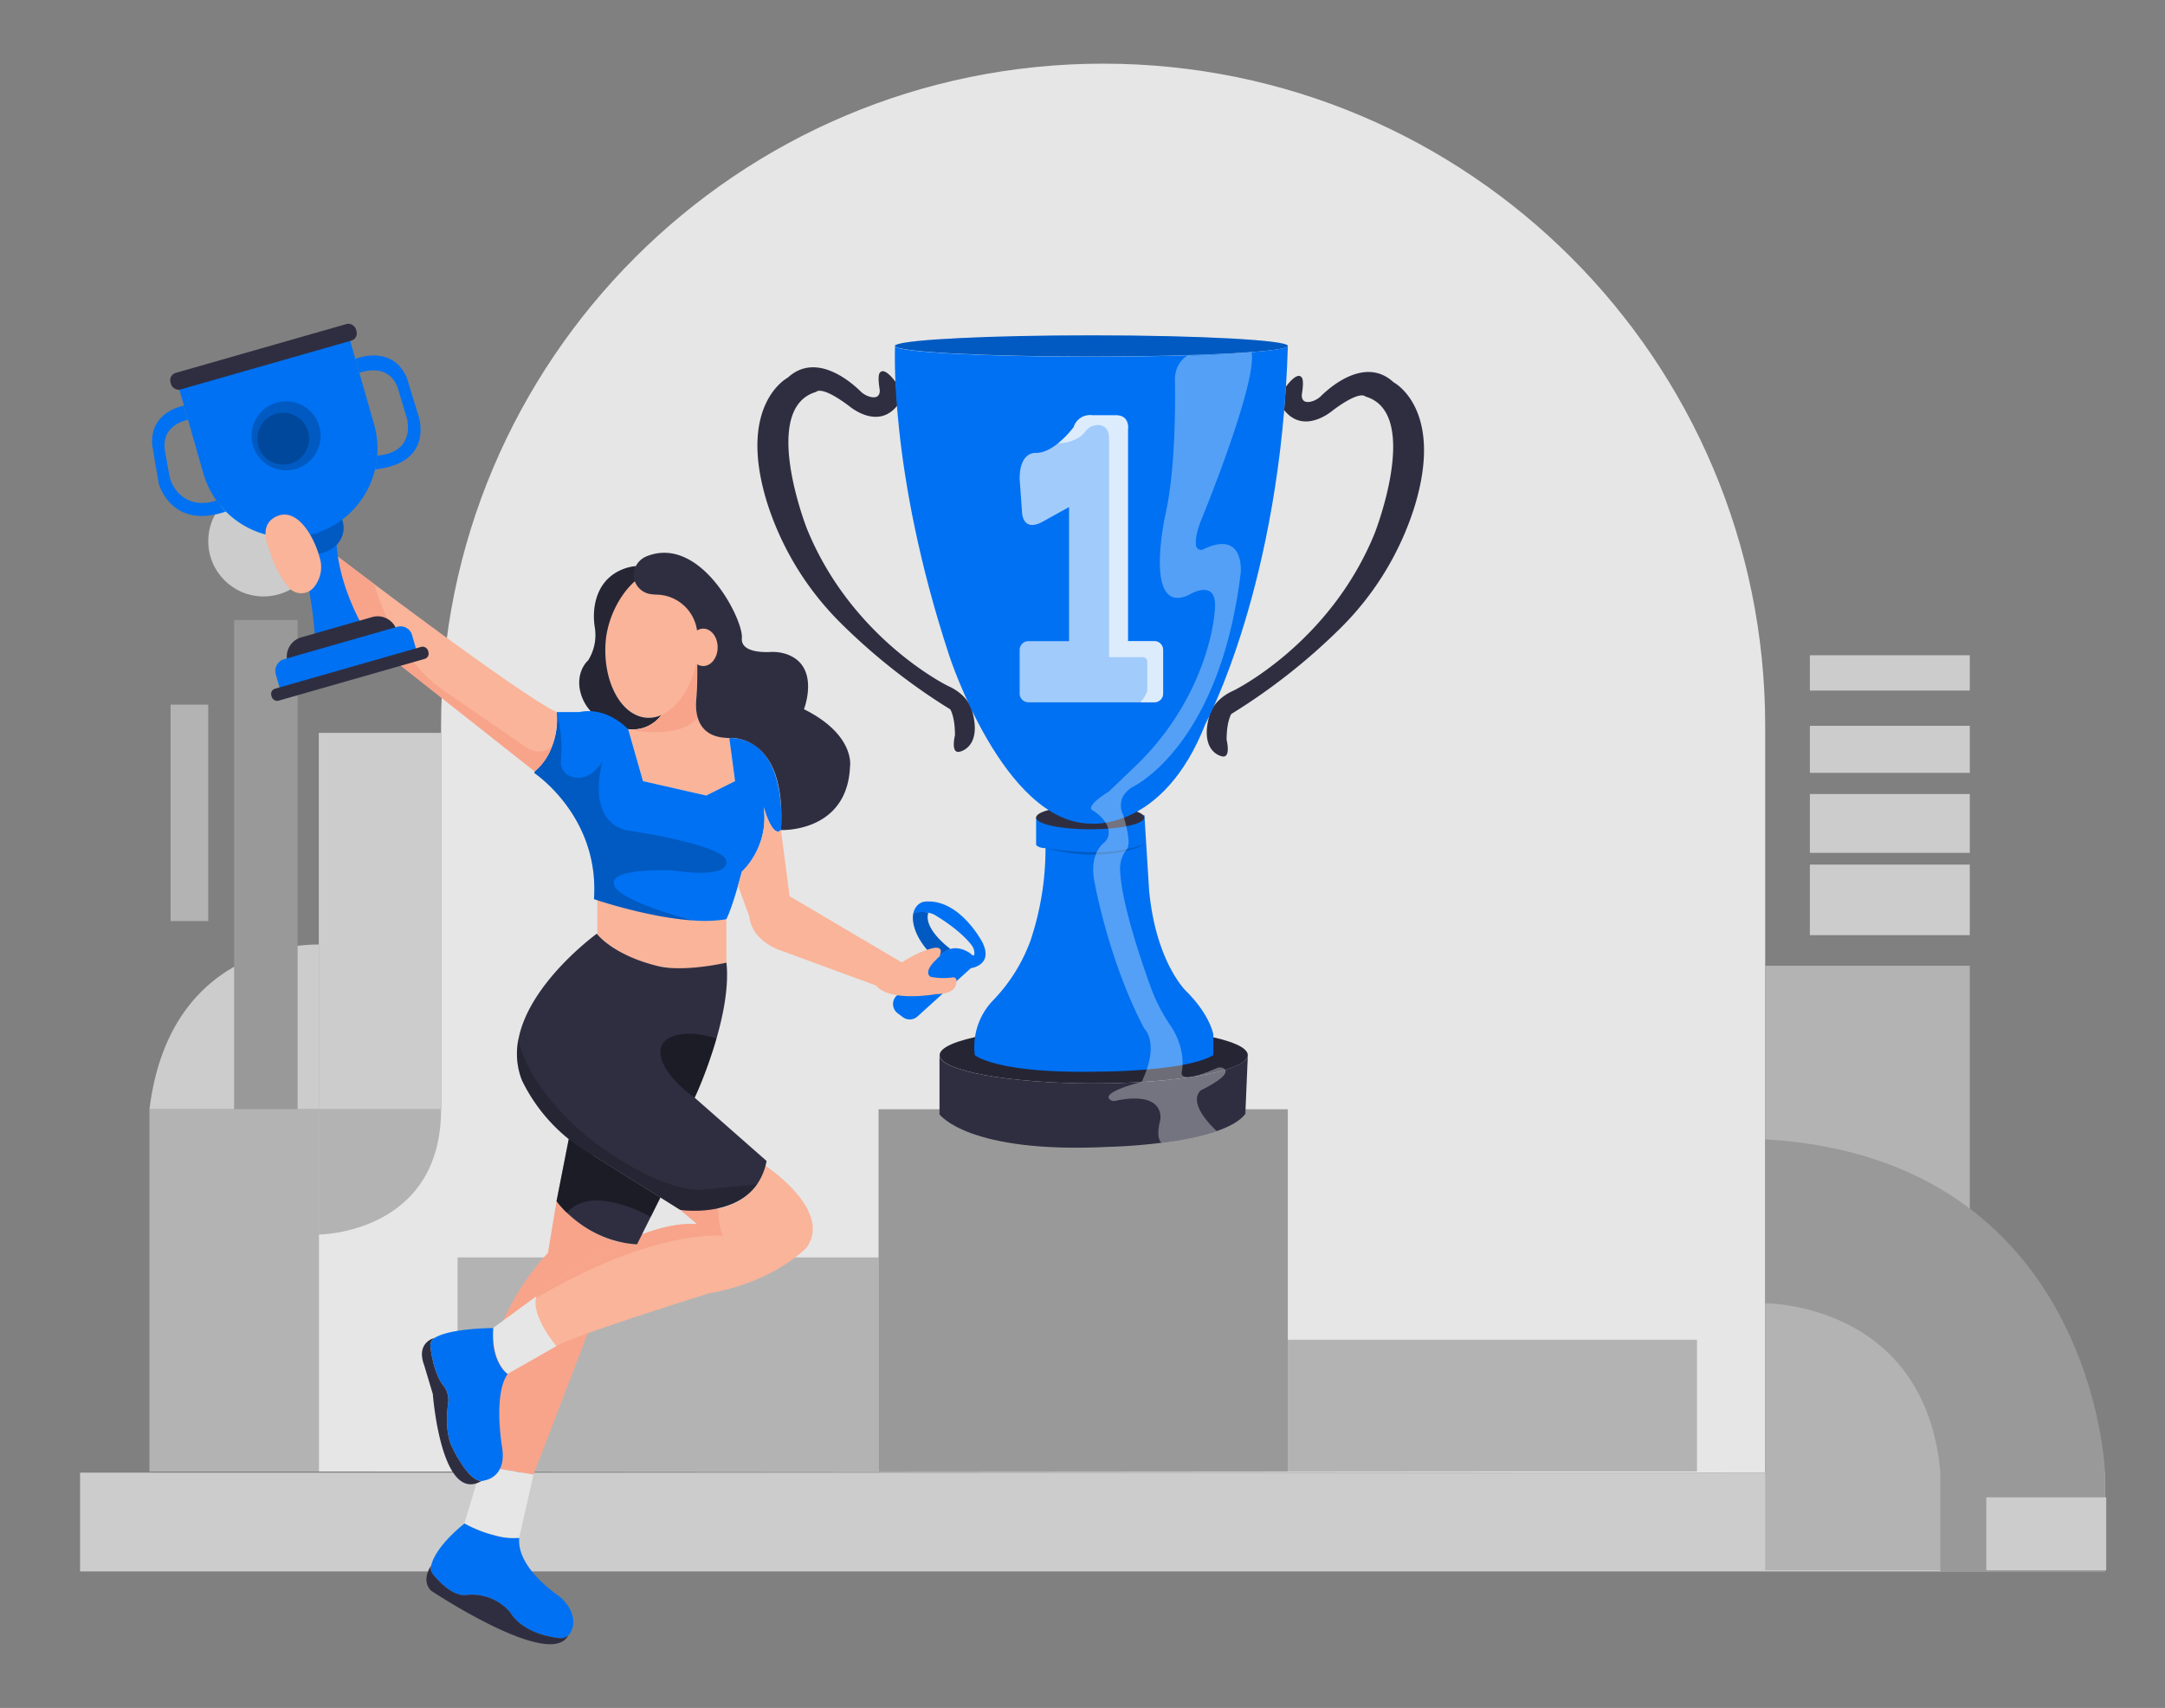  <!DOCTYPE svg PUBLIC "-//W3C//DTD SVG 1.1//EN" "http://www.w3.org/Graphics/SVG/1.1/DTD/svg11.dtd">
<svg xmlns="http://www.w3.org/2000/svg" width="865.76" height="682.89" viewBox="0 0 865.76 682.89">
<rect x="0" y="0" width="865.76" height="682.89" fill="#808080" stroke="none"/>
<defs>
<style xmlns="http://www.w3.org/1999/xhtml">*, ::after, ::before { box-sizing: border-box; }
img, svg { vertical-align: middle; }
</style>
<style xmlns="http://www.w3.org/1999/xhtml">*, body, html { -webkit-font-smoothing: antialiased; }
img, svg { max-width: 100%; }
</style>
</defs>
<path d="M176.38,443.51V290.2C176.38,144,294.92,25.45,441.13,25.45h0C587.35,25.45,705.88,144,705.88,290.2V588.81l-578.4-.47V443.51Z" fill="#e6e6e6"/>
<rect x="32.02" y="588.81" width="809.77" height="39.5" fill="#ccc"/>
<rect x="59.76" y="443.51" width="67.72" height="144.84" fill="#b3b3b3"/>
<rect x="705.88" y="386.14" width="81.82" height="241.71" fill="#b3b3b3"/>
<path d="M705.88,455.53V521.1s64-.47,70.07,67.71v39.5h65.84v-39.5S837.55,463.26,705.88,455.53Z" fill="#999"/>
<rect x="794.29" y="598.69" width="47.97" height="29.16" fill="#ccc"/>
<rect x="723.75" y="345.69" width="63.95" height="28.21" fill="#ccc"/>
<rect x="723.75" y="317.48" width="63.95" height="23.51" fill="#ccc"/>
<rect x="723.75" y="290.2" width="63.95" height="18.81" fill="#ccc"/>
<rect x="723.75" y="261.99" width="63.95" height="14.11" fill="#ccc"/>
<path d="M59.76,443.51h67.72V377.67S68.23,374.85,59.76,443.51Z" fill="#ccc"/>
<rect x="93.62" y="247.88" width="25.39" height="195.62" fill="#999"/>
<rect x="127.48" y="293.03" width="48.91" height="150.48" fill="#ccc"/>
<rect x="68.23" y="281.74" width="15.05" height="86.53" fill="#b3b3b3"/>
<path d="M127.48,443.51v50.11s48.9-.27,48.9-50.11Z" fill="#b3b3b3"/>
<rect x="182.97" y="502.76" width="168.35" height="85.59" fill="#b3b3b3"/>
<rect x="351.32" y="443.51" width="163.65" height="144.84" fill="#999"/>
<rect x="514.96" y="535.67" width="163.65" height="52.67" fill="#b3b3b3"/>
<ellipse cx="437.37" cy="421.87" rx="61.6" ry="11.29" fill="#2f2e41" data-secondary="true"/>
<ellipse cx="437.37" cy="421.87" rx="61.6" ry="11.29" opacity="0.2"/>
<path d="M499,421.87,498,445.39c-2.2,2.86-6.34,5.09-11.41,6.85-6.6,2.29-14.74,3.75-22.17,4.69-11.32,1.43-21,1.62-21,1.62-56.43,2.83-67.72-13-67.72-13V421.87c0,6.24,27.58,11.29,61.6,11.29,6.71,0,13.16-.2,19.2-.55h0c14-.84,25.81-2.58,33.37-4.84C495.68,426,499,424,499,421.87Z" fill="#2f2e41" data-secondary="true"/>
<path d="M457.59,325.94l-43.26.94v10.95s.94,1.28,3.76,1.28a115.91,115.91,0,0,1-6,36.95A67.83,67.83,0,0,1,397.1,400a26.76,26.76,0,0,0-7.29,21.87s8.53,7.53,49.91,6.59c0,0,34.53,0,45.48-6.59v-8.26s-1.27-7.72-10.68-17.13c0,0-12.22-11.29-15-40.44l-1.88-30.1" fill="#0071f2" data-primary="true"/>
<path d="M515,138.31c0,2.35-35.15,4.24-78.53,4.24s-78.53-1.89-78.53-4.24c0-.16.16-.32.48-.47,4.34-2.11,37.63-3.76,78.05-3.76C479.81,134.08,515,136,515,138.31Z" fill="#0071f2" data-primary="true"/>
<path d="M515,138.31c0,2.35-35.15,4.24-78.53,4.24s-78.53-1.89-78.53-4.24c0-.16.16-.32.48-.47,4.34-2.11,37.63-3.76,78.05-3.76C479.81,134.08,515,136,515,138.31Z" opacity="0.2"/>
<path d="M514.2,154.66s4.52-6.47,6.41-3.65c0,0,.94.91,0,6.57,0,0-.67,4,3.64,3a8.78,8.78,0,0,0,4.09-2.32c4-3.92,17.83-15.72,28.95-5.4,0,0,20.45,10.56,8.31,49.9a118.06,118.06,0,0,1-29.3,48.13,243.57,243.57,0,0,1-43.91,34.58s-1.88,2.82-1.88,10.35c0,0,1.88,7.52-1.88,6.58,0,0-9.08-1.58-5-16.31,0,0,1.25-6.26,9.71-10,0,0,38.56-18.81,56.43-63,0,0,18.81-48-3.76-54.55,0,0-1.88-2.82-13.17,5.65,0,0-11.37,9.87-19.32-.24Z" fill="#2f2e41" data-secondary="true"/>
<path d="M358.18,152.78s-4.52-6.47-6.41-3.65c0,0-.94.9,0,6.57,0,0,.67,4-3.64,3a8.68,8.68,0,0,1-4.09-2.31c-4-3.92-17.83-15.72-29-5.4,0,0-20.45,10.56-8.31,49.9A118.12,118.12,0,0,0,336.08,249,244,244,0,0,0,380,283.62s1.88,2.82,1.88,10.35c0,0-1.88,7.52,1.88,6.58,0,0,9.08-1.58,5-16.31,0,0-1.25-6.26-9.71-10,0,0-38.56-18.81-56.43-63,0,0-18.81-48,3.76-54.55,0,0,1.88-2.82,13.17,5.65,0,0,11.37,9.86,19.32-.24Z" fill="#2f2e41" data-secondary="true"/>
<path d="M418.09,339.11c11.66,1.77,23.83,2.7,35.36-.26a47.09,47.09,0,0,0,4.85-1.55,36.25,36.25,0,0,1-4.72,2c-11.43,3.67-24,2.78-35.49-.18Z" opacity="0.2"/>
<circle cx="105.38" cy="216.38" r="22.1" fill="#ccc"/>
<ellipse cx="435.96" cy="326.88" rx="21.63" ry="4.7" fill="#2f2e41" data-secondary="true"/>
<path d="M515,138.31c-2.82,95.46-32.91,151-32.91,151-16.93,43.27-46.09,40-46.09,40-34.8-.47-56.43-67.24-56.43-67.24-24.45-74.3-21.63-124.15-21.63-124.15h.48c-.32.15-.48.31-.48.47,0,2.35,35.16,4.24,78.53,4.24S515,140.66,515,138.31Z" fill="#0071f2" data-primary="true"/>
<path d="M465.12,259.85v17.44a3.51,3.51,0,0,1-3.51,3.51H411.25a3.51,3.51,0,0,1-3.5-3.51V259.85a3.5,3.5,0,0,1,3.5-3.5H427.5V202.74l-10.82,6c-8,4.14-8-4.14-8-4.14l-.94-13.12c0-11.25,6.58-10.39,6.58-10.39,3.11,0,6.24-1.78,8.81-3.86a38.37,38.37,0,0,0,6.24-6.49,6.81,6.81,0,0,1,7.52-4.7h9.41c5.64,0,4.75,5.64,4.75,5.64v84.65h10.55A3.51,3.51,0,0,1,465.12,259.85Z" fill="#fff" opacity="0.63"/>
<path d="M465.12,259.85v17.44a3.51,3.51,0,0,1-3.51,3.51H456a13,13,0,0,0,2.65-4.21,1.65,1.65,0,0,0,.13-.66V264.58a1.83,1.83,0,0,0-1.83-1.82H443.49v-87.3c0-4.24-2.13-5.4-4.25-5.53a6.41,6.41,0,0,0-5.32,2.72c-3.55,4.68-10.78,4.6-10.78,4.6a38.37,38.37,0,0,0,6.24-6.49,6.81,6.81,0,0,1,7.52-4.7h9.41c5.64,0,4.75,5.64,4.75,5.64v84.65h10.55A3.51,3.51,0,0,1,465.12,259.85Z" fill="#fff" opacity="0.63"/>
<path d="M496.15,229.07c-8.46,69.6-43.26,85.59-43.26,85.59-7.52,4.7-3.7,11.28-3.7,11.28,2.73,9.14,2.32,12.44,1.46,13.59a12.44,12.44,0,0,0-2.76,7.52c.19,12.53,7.72,35.11,12.46,48.16a68.78,68.78,0,0,0,7.74,14.88c6.6,9.82,4.48,18.45,4.48,18.45-.84,4.81,10.42.14,14-1.46a3,3,0,0,1,2.72.08,1.91,1.91,0,0,1,.65.6c1.74,2.79-9.81,8.22-9.81,8.22-5.64,5.64,6.46,16.26,6.46,16.26-6.6,2.29-14.74,3.75-22.17,4.69-1.9-1.92-1.12-6.34-.6-8.48a7.2,7.2,0,0,0-.05-3.88c-2.26-7.37-14.11-5.24-17.64-4.43a2.62,2.62,0,0,1-2.39-.57c-3.17-3,11.94-6.75,12.8-7h0c7.48-15.62,1-21.39,1-21.39-14.1-26.65-19.75-58-19.75-58-2.12-9.92,1.62-14.5,3.59-16.16a5.36,5.36,0,0,0,2-3.95c.12-5.06-6.06-8.83-6.06-8.83-4.2-1.66,6.08-7.74,6.08-7.74l10.27-9.82a109.17,109.17,0,0,0,23-31.44c8.29-17.25,9-30.22,9-30.22C487.69,230,475.17,238,475.17,238c-18.15,8-9.11-32.41-9.11-32.41,4.7-20.69,3.76-53.61,3.76-53.61,0-7.52,5.35-9.95,5.35-9.95,4.42.39,25.31-1.23,25.31-1.23,2.44,12.32-20.32,67.61-20.32,67.61-1.93,4.84-2.12,8-1.86,9.81a2,2,0,0,0,2.81,1.45C497.9,211.54,496.15,229.07,496.15,229.07Z" fill="#fff" opacity="0.33"/>
<path d="M358.34,398.32h0a4.59,4.59,0,0,0,.61,6.8l2.09,1.57a4.59,4.59,0,0,0,5.84-.27l21.36-19.32s9.2-1.15,4.6-10.35c0,0-9.09-17.55-23-16.25,0,0-3.51.14-4.66,4.74,0,0,5.89-1.52,9.28,1,0,0,9.05,5.22,14,11.57a5.44,5.44,0,0,1,1.2,3.28c0,.87-.28,1.44-1.43.29,0,0-6.91-5.75-12.66,1.15Z" fill="#0071f2" data-primary="true"/>
<path d="M365.22,365.24s-1.65,6,5.5,14.51l3.75,3.77,2.26-2.22a13,13,0,0,1,3.3-1.9s-10.89-7.86-8.82-14.46A10.19,10.19,0,0,0,365.22,365.24Z" fill="#0071f2" data-primary="true"/>
<path d="M365.22,365.24s-1.65,6,5.5,14.51l3.75,3.77,2.26-2.22a13,13,0,0,1,3.3-1.9s-10.89-7.86-8.82-14.46A10.19,10.19,0,0,0,365.22,365.24Z" opacity="0.2"/>
<path d="M222.55,480.3,219.1,501s-33.36,32.21-26.46,85.14l20.71,3.45L249,496.83S235.21,495.26,222.55,480.3Z" fill="#f7a48b"/>
<path d="M322.65,498.71s-12.65,13.8-39.12,18.41c0,0-54.07,16.83-61,21.08,0,0-9.69-11.12-8.23-19.14a7.49,7.49,0,0,1,.18-.79s39.12-31.07,64.43-28.77L272.37,484l-.34-.29s.29.06.82.13a44.08,44.08,0,0,0,14.26-.53c7.64-1.64,15.94-6.09,19-17.23C306.1,466.12,333,483.75,322.65,498.71Z" fill="#f9b499"/>
<path d="M289.29,494.11s-27.1-3.26-75,24.95a7.49,7.49,0,0,1,.18-.79s39.12-31.07,64.43-28.77L272.37,484l.48-.16L287,479.15s0,1.82.12,4.2C287.32,487.25,287.86,492.68,289.29,494.11Z" fill="#f7a48b"/>
<path d="M264.1,478.79l-3.86,7.73-5.5,11c-13.47-.75-23-7.79-28.06-12.65a36.92,36.92,0,0,1-4.13-4.6l4.89-24.88a62.34,62.34,0,0,1,10,6.69Z" fill="#2f2e41" data-secondary="true"/>
<path d="M264.1,478.79l-3.86,7.73c-6.92-3.68-24.78-11.69-33.56-1.62a36.92,36.92,0,0,1-4.13-4.6l4.89-24.88a62.34,62.34,0,0,1,10,6.69Z" opacity="0.4"/>
<path d="M238.87,359.94v13.73s18.32,20.46,51.63,11.2l-.06-17.33S272.6,368.12,238.87,359.94Z" fill="#f9b499"/>
<path d="M278.9,259.39c-.81,12.77-6.83,23.27-14.44,26.52a12.41,12.41,0,0,1-5.74,1c-10.15-.64-17.56-14-16.57-29.86.7-11.08,5.31-20.45,11.49-24.85a13.42,13.42,0,0,1,8.69-2.71C272.48,230.17,279.89,243.54,278.9,259.39Z" fill="#f9b499"/>
<path d="M264.46,285.91c-7.17,9-17.41,5.51-23.68,2a17.62,17.62,0,0,1-9.08-13.47c-.65-6.91,3.51-10.41,3.51-10.41a19.08,19.08,0,0,0,2.66-13.16,28.4,28.4,0,0,1-.27-6.83c1.62-17,16.63-17.68,16.63-17.68-1.19,3.73,1.12,4.88,1.12,4.88-6.18,4.41-12.5,14.81-13.2,25.89-1,15.85,6.42,29.22,16.57,29.86A12.41,12.41,0,0,0,264.46,285.91Z" fill="#2f2e41" data-secondary="true"/>
<path d="M264.46,285.91c-7.17,9-17.41,5.51-23.68,2a17.62,17.62,0,0,1-9.08-13.47c-.65-6.91,3.51-10.41,3.51-10.41a19.08,19.08,0,0,0,2.66-13.16,28.4,28.4,0,0,1-.27-6.83c1.62-17,16.63-17.68,16.63-17.68-1.19,3.73,1.12,4.88,1.12,4.88-6.18,4.41-12.5,14.81-13.2,25.89-1,15.85,6.42,29.22,16.57,29.86A12.41,12.41,0,0,0,264.46,285.91Z" opacity="0.2"/>
<path d="M278.36,262.27a46.41,46.41,0,0,1,1.15,9.2,39.83,39.83,0,0,1-1.09,8.25c-.06.32-1.25,7.77,4.21,12.47,2,1.7,4.83,2.87,9,2.87l2.3,17.26-11.51,5.75-25.31-5.75-5.91-20.69a14.78,14.78,0,0,0,13.3-5.72S274.83,281,278.36,262.27Z" fill="#f9b499"/>
<path d="M264.46,285.91a13.73,13.73,0,0,1-13.3,5.72S271.05,296.14,279,287a16.85,16.85,0,0,1-.6-7.25l.43-16.51S276.45,280.22,264.46,285.91Z" fill="#f7a48b"/>
<path d="M312.3,331.88c-3.45,3.45-6.91-9.21-6.91-9.21a30.34,30.34,0,0,1-8.72,25.87c-4.13,15.49-6.23,19-6.23,19a56.13,56.13,0,0,1-13.56.45h0c-18.43-1.29-39.36-8.5-39.36-8.5,2.11-30.57-19.94-47.62-23.64-50.27a.5.5,0,0,1,0-.79,28.32,28.32,0,0,0,8.72-23.73h9.08c11.38-2.3,19.54,6.93,19.54,6.93l5.9,20.69,25.31,5.75,11.51-5.75-2.3-17.26C315.75,295.06,312.3,331.88,312.3,331.88Z" fill="#0071f2" data-primary="true"/>
<path d="M268.58,348s-25.32-1.15-23,5.76c0,0-.65,5.5,31.3,14.25-18.43-1.29-39.36-8.5-39.36-8.5,2.11-30.57-19.94-47.62-23.64-50.27a.5.5,0,0,1,0-.79,28.32,28.32,0,0,0,8.72-23.73,55.47,55.47,0,0,1,1.7,19.45,6,6,0,0,0,4.07,6.31c3.4,1.11,8.19.79,12.63-6.17-.24.81-6.8,23.08,9.11,27.6,0,0,40.38,5.74,40.38,12.64C290.44,344.53,292.74,351.44,268.58,348Z" opacity="0.2"/>
<path d="M135.11,222.57s72.49,55.23,87.44,62.13c0,0,2.12,14.09-8.72,23.73L138.56,249S127.06,236.38,135.11,222.57Z" fill="#f9b499"/>
<path d="M135.11,222.57l14.6,11s7.26,28.09,26.82,41.9l33.37,23s5.52,4.6,10.81,0a21.66,21.66,0,0,1-6.88,9.92L138.56,249S127.06,236.38,135.11,222.57Z" fill="#f7a48b"/>
<path d="M306.55,464.19a23.94,23.94,0,0,1-3.81,9.34C293.33,487,272,483.75,272,483.75l-34.58-21.64A68.4,68.4,0,0,1,208.75,432a28.92,28.92,0,0,1-1.37-16.8c4.51-22.53,31.28-41.88,31.28-41.88s6.26,8.51,24.41,12.94c10.59,2.58,27.43-1.37,27.43-1.37,2.35,21.92-12.72,54-12.72,54Z" fill="#2f2e41" data-secondary="true"/>
<path d="M302.74,473.53C293.33,487,272,483.75,272,483.75l-34.58-21.64A68.4,68.4,0,0,1,208.75,432a28.92,28.92,0,0,1-1.37-16.8c.09.86,2.05,17.38,26.68,38.66,0,0,26.46,21.86,46,21.86Z" opacity="0.2"/>
<path d="M277.78,438.88s-13.57-9.25-13.67-18.17a6.14,6.14,0,0,1,2.76-5.27c2.74-1.79,8.5-3.59,19.65-.26C286.52,415.18,282.38,429.67,277.78,438.88Z" opacity="0.4"/>
<path d="M214.5,518.27l-17.26,12.65s-1.15,12.66,5.75,18.41l19.56-11.13S212.2,526.32,214.5,518.27Z" fill="#e6e6e6"/>
<path d="M213.35,589.6l-5.75,25.31a2.7,2.7,0,0,1-.42,0,26.25,26.25,0,0,1-9-.93l-.46-.12a61.5,61.5,0,0,1-11.28-4.35c-.24-.12-.49-.25-.73-.39l6.9-23Z" fill="#e6e6e6"/>
<path d="M200.69,578.1c2.3,12.65-6.9,13.8-6.9,13.8a3.38,3.38,0,0,1-1.23.25h0c-5.47,0-11.42-12.9-11.42-12.9-3-5.25-2.57-13.42-1.92-18.48a9.22,9.22,0,0,0-2-6.88c-3.36-4.25-4.66-11.85-5.09-15.35A3.69,3.69,0,0,1,173.7,535c6.27-4,23.54-4,23.54-4-1.15,13.81,5.75,18.41,5.75,18.41C197.24,557.39,200.69,578.1,200.69,578.1Z" fill="#0071f2" data-primary="true"/>
<path d="M192.55,592.15c-16.17,9.42-19.47-34.76-19.47-34.76l-3.45-11.51c-3.45-9.2,4.07-10.92,4.07-10.92a3.69,3.69,0,0,0-1.57,3.58c.43,3.5,1.73,11.1,5.09,15.35a9.22,9.22,0,0,1,2,6.88c-.65,5.06-1.07,13.23,1.92,18.48C181.13,579.25,187.08,592.15,192.55,592.15Z" fill="#2f2e41" data-secondary="true"/>
<path d="M228,653a4,4,0,0,1-.9,1,4.43,4.43,0,0,1-3.39,1c-15.37-1.77-19.55-10.15-19.55-10.15a20.12,20.12,0,0,0-18.41-7c-5.25-.06-10.39-5.65-12.57-8.33a4,4,0,0,1-.79-3.5c1.94-8.14,13.36-16.87,13.36-16.87.24.14.49.27.73.39a48.79,48.79,0,0,0,11.28,4.35l.46.12a26.25,26.25,0,0,0,9,.93,2.7,2.7,0,0,0,.42,0c-.92,10.13,10.66,19.51,15.35,22.87a16,16,0,0,1,4.8,5.35C230.19,647.63,229.24,651,228,653Z" fill="#0071f2" data-primary="true"/>
<path d="M227.16,654c-7.29,13.63-54.78-18-54.78-18-4.17-4.21,0-10,0-10a4,4,0,0,0,.79,3.5c2.18,2.68,7.32,8.27,12.57,8.33a20.12,20.12,0,0,1,18.41,7s4.18,8.38,19.55,10.15a4.43,4.43,0,0,0,3.39-1Z" fill="#2f2e41" data-secondary="true"/>
<path d="M312.3,331.88l3.45,26.46,44.87,26.46s6.91-4.6,12.66-5.75c0,0,4.6-1.15,2.3,3.45,0,0-6.9,5.75-3.45,8.06a26.81,26.81,0,0,0,8.91.23,1.27,1.27,0,0,1,1.46,1.14c.14,2-.68,5.53-8.07,5.53,0,0-18.41,3.45-24.16-3.45l-37.8-13.89s-11.68-3.37-12.83-13.73l-4.51-12.26,1.54-5.59a30.34,30.34,0,0,0,8.72-25.87S308.85,335.33,312.3,331.88Z" fill="#f9b499"/>
<path d="M119,216.82a174.69,174.69,0,0,1,6.91,37.25l18.41-5s-11.23-19.56-9.64-38Z" fill="#0071f2" data-primary="true"/>
<path d="M121.17,250.61h29.48a8,8,0,0,1,8,8v1.2a0,0,0,0,1,0,0H113.17a0,0,0,0,1,0,0v-1.2a8,8,0,0,1,8-8Z" transform="translate(-64.93 47.2) rotate(-15.96)" fill="#2f2e41" data-secondary="true"/>
<path d="M114.17,256.9h47A4.79,4.79,0,0,1,166,261.7v5.81a0,0,0,0,1,0,0h-56.7a0,0,0,0,1,0,0v-5.73A4.87,4.87,0,0,1,114.17,256.9Z" transform="translate(-66.78 47.95) rotate(-15.96)" fill="#0071f2" data-primary="true"/>
<rect x="107.32" y="266.9" width="65.18" height="5" rx="2.17" transform="translate(-68.68 48.85) rotate(-15.96)" fill="#2f2e41" data-secondary="true"/>
<path d="M150.55,174.12c-.09-.64-.21-1.28-.35-1.92C150.34,172.84,150.46,173.48,150.55,174.12Z" fill="#0071f2" data-primary="true"/>
<path d="M150.1,171.73q-.22-1-.51-2.07Q149.88,170.7,150.1,171.73Z" fill="#0071f2" data-primary="true"/>
<path d="M150.82,176.34q-.09-1-.24-2.07Q150.73,175.31,150.82,176.34Z" fill="#0071f2" data-primary="true"/>
<path d="M150.94,178.56c0-.58,0-1.17-.09-1.75C150.9,177.39,150.93,178,150.94,178.56Z" fill="#0071f2" data-primary="true"/>
<path d="M167.33,166.2l-4.6-15c-5.76-13.81-20.62-7.71-20.62-7.71l7.48,26.13-5.88-20.55s12.11-4.78,15.56,6.73l3.46,11.51s3.86,13.6-11.88,14.85h0c0-.28,0-.57.05-.85a35.71,35.71,0,0,1-.93,6.37C174,185.08,167.33,166.2,167.33,166.2Z" fill="#0071f2" data-primary="true"/>
<path d="M151,178.91c0,.67,0,1.35,0,2C151,180.26,151,179.58,151,178.91Z" fill="#0071f2" data-primary="true"/>
<path d="M150.94,178.56c0,.12,0,.23,0,.35C151,178.79,150.94,178.68,150.94,178.56Z" fill="#0071f2" data-primary="true"/>
<path d="M150.9,181.34c0-.14,0-.27,0-.41C150.92,181.07,150.91,181.2,150.9,181.34Z" fill="#0071f2" data-primary="true"/>
<path d="M150.85,176.81l0-.47Z" fill="#0071f2" data-primary="true"/>
<path d="M150.58,174.27l0-.15Z" fill="#0071f2" data-primary="true"/>
<path d="M150.2,172.2c0-.16-.06-.32-.1-.47C150.14,171.88,150.17,172,150.2,172.2Z" fill="#0071f2" data-primary="true"/>
<path d="M86.54,200.08c-6.55,2.22-11.07.49-14-1.89a14.33,14.33,0,0,1-4.93-8.67l-1.59-9c-1.61-9.09,5.69-11.9,9.14-12.7l-1.61-5.64c-4.39,1-13.5,4.41-12.68,15.79l2.61,15.43s5,18.61,26.82,11.13A34.4,34.4,0,0,1,86.54,200.08Z" fill="#0071f2" data-primary="true"/>
<path d="M258.22,222.57a8.56,8.56,0,0,0-4.78,6.13,7.94,7.94,0,0,0,7,8.88,19.53,19.53,0,0,0,2.18.17,16.6,16.6,0,0,1,16.18,14.89c0,.19,0,.38.05.57v15.13c0,3.79-.09,7.6-.43,11.38-.47,5.11.22,15.34,13.17,15.34,0,0,23-2.3,20.71,36.82,0,0,26.46,1.15,27.61-25.32,0,0,2.3-12.65-18.41-23,0,0,6.77-17.4-7.17-22.07a17.22,17.22,0,0,0-6.26-.8c-3.81.17-11.92-.12-11.4-5.62C297.34,247.89,280.08,213.37,258.22,222.57Z" fill="#2f2e41" data-secondary="true"/>
<ellipse cx="281.23" cy="258.82" rx="5.75" ry="7.48" fill="#f9b499"/>
<ellipse cx="125.91" cy="211.07" rx="11.51" ry="10.36" fill="#0071f2" data-primary="true"/>
<ellipse cx="125.91" cy="211.07" rx="11.51" ry="10.36" opacity="0.2"/>
<path d="M150.85,182.19h0a35.52,35.52,0,0,1-60.53,22.34,34.4,34.4,0,0,1-3.78-4.46,35.19,35.19,0,0,1-5.25-10.9l-6.11-21.35-1.61-5.64-2.67-9.34,68.28-19.53,2.93,10.21,1.6,5.58,5.88,20.55A35.65,35.65,0,0,1,150.85,182.19Z" fill="#0071f2" data-primary="true"/>
<circle cx="114.4" cy="174.25" r="13.81" opacity="0.2"/>
<circle cx="113.25" cy="175.4" r="10.36" opacity="0.2"/>
<rect x="66.81" y="139.19" width="77.12" height="6.9" rx="3" transform="translate(-35.16 34.47) rotate(-15.96)" fill="#2f2e41" data-secondary="true"/>
<path d="M107.5,219.12s-4.65-9.5,3.43-12.8,15,8.34,17.28,18.05a12.7,12.7,0,0,1-3,10.79,6.5,6.5,0,0,1-9.54-.08C113.07,232.23,109.84,227.31,107.5,219.12Z" fill="#f9b499"/>
</svg>